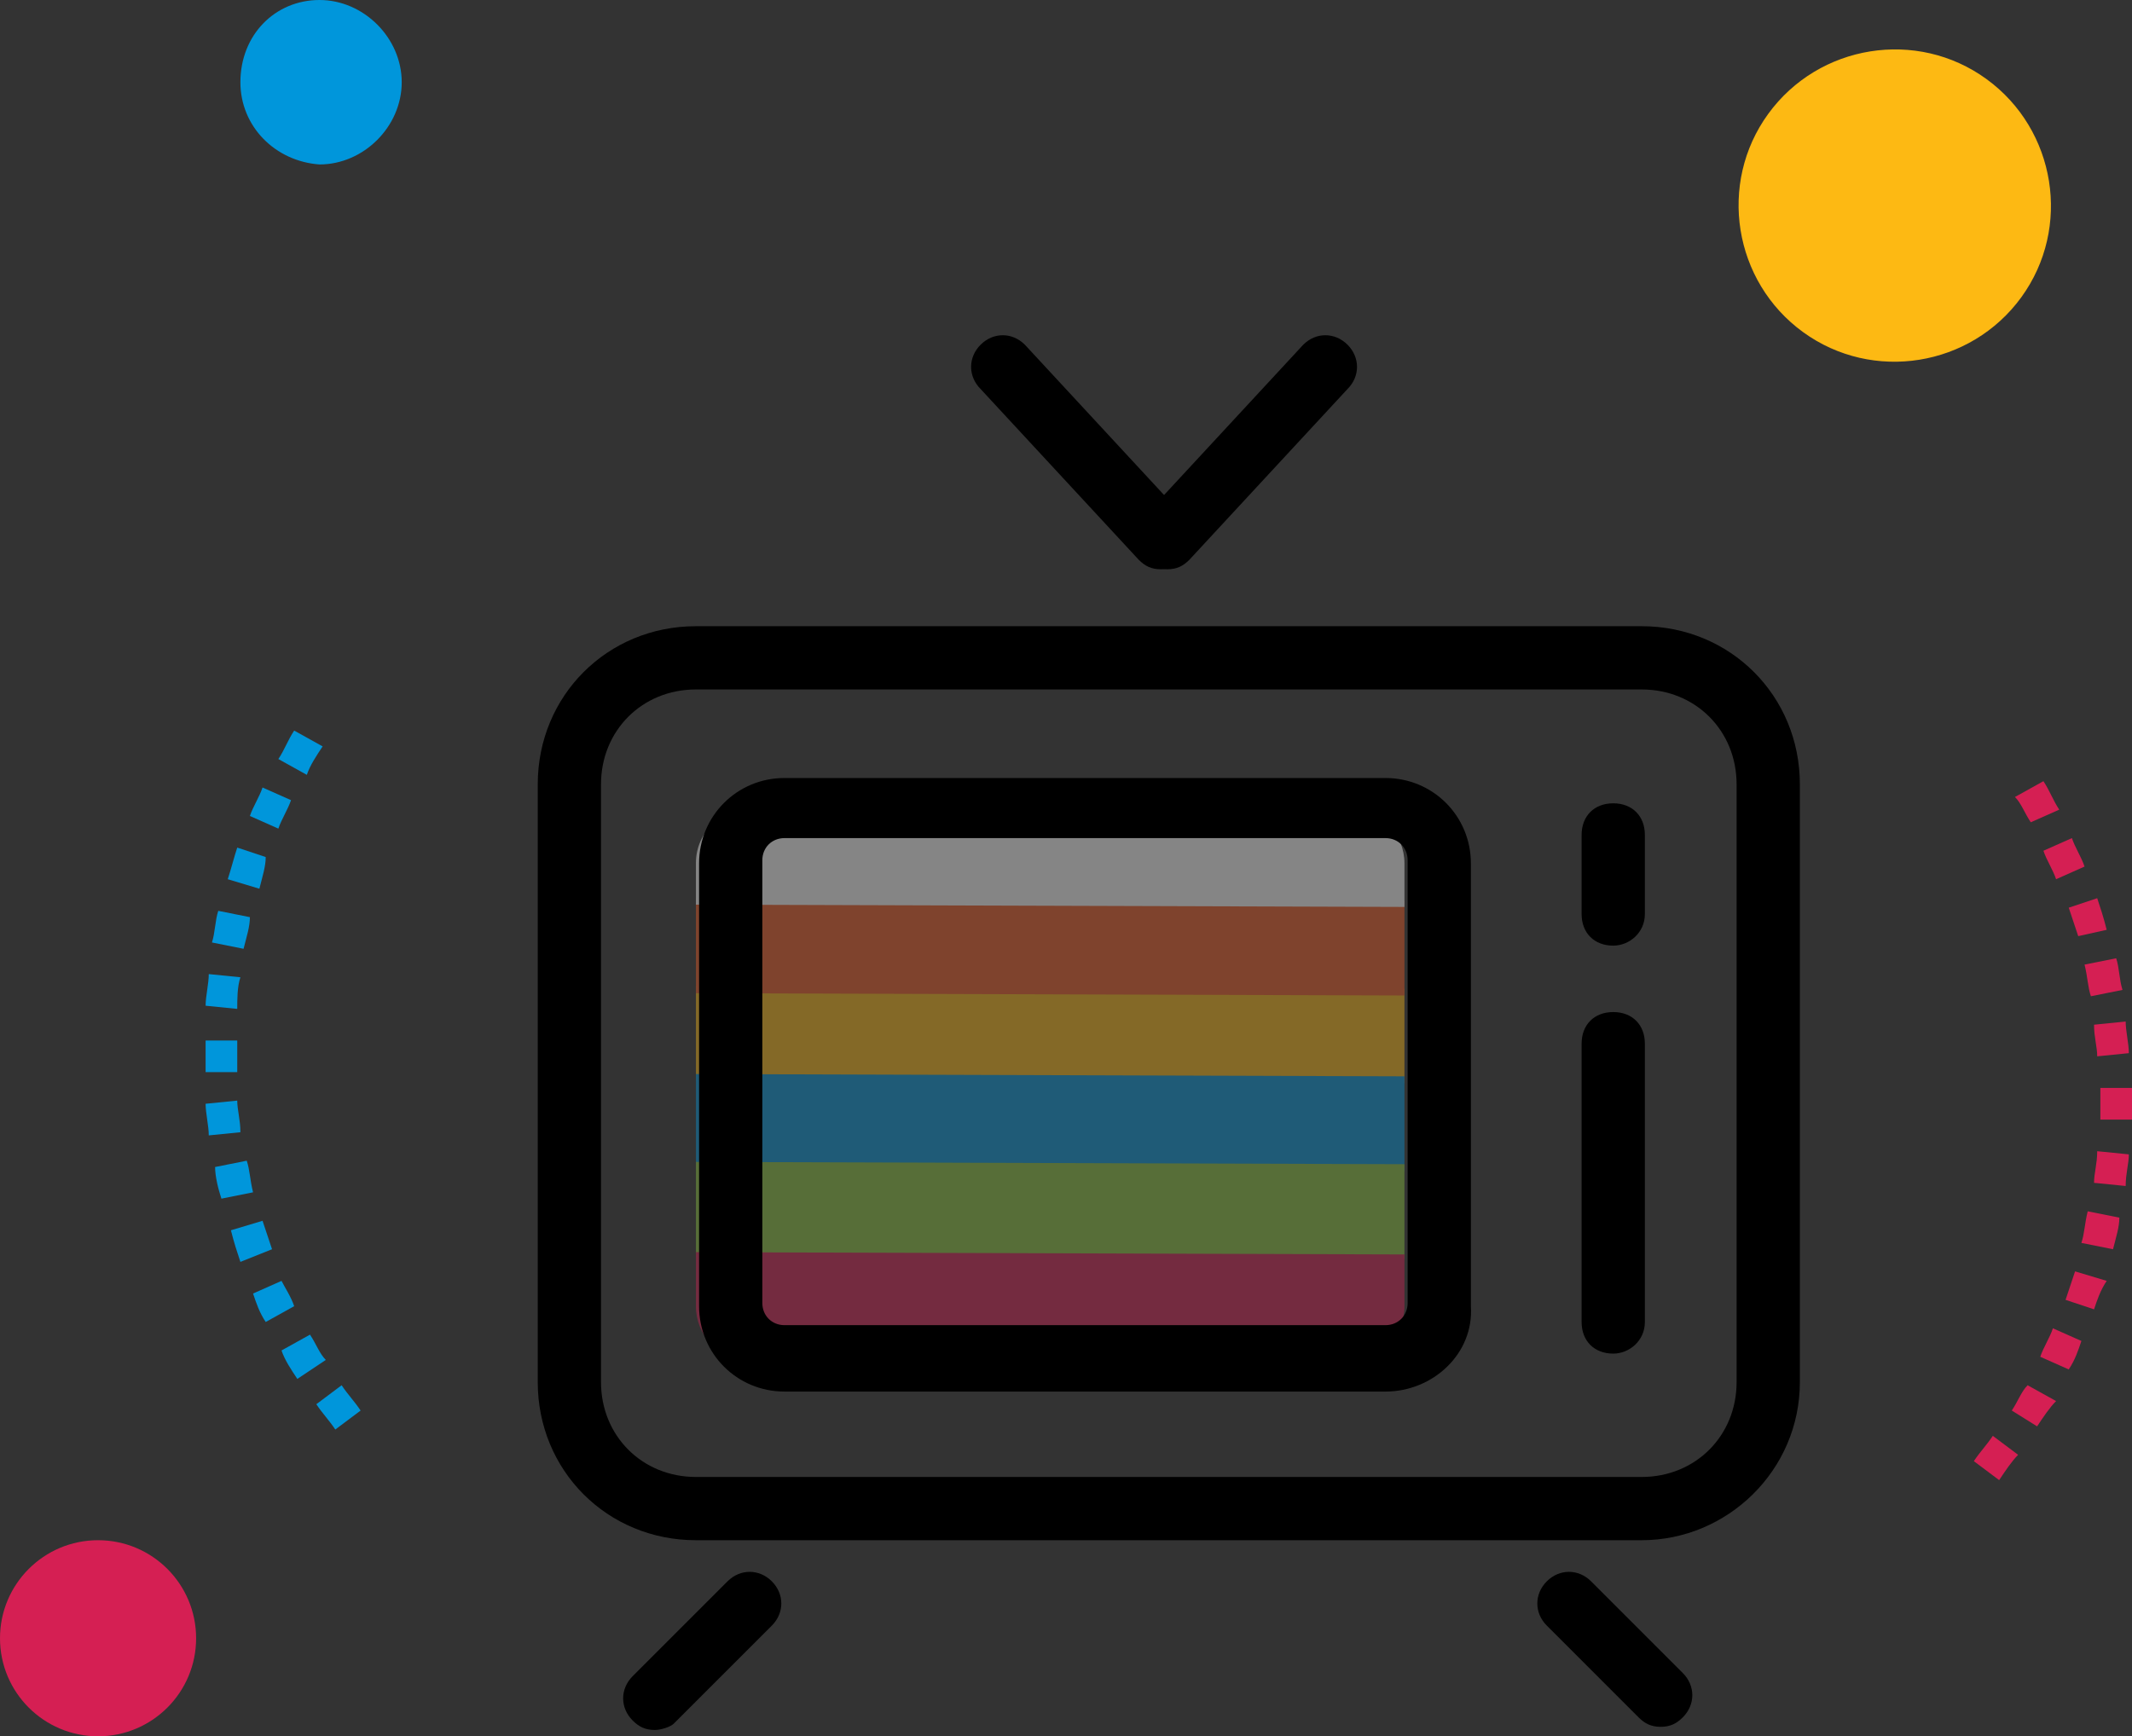 <?xml version="1.0" encoding="utf-8"?>
<!-- Generator: Adobe Illustrator 22.1.0, SVG Export Plug-In . SVG Version: 6.00 Build 0)  -->
<svg version="1.1" id="Layer_1" xmlns="http://www.w3.org/2000/svg" xmlns:xlink="http://www.w3.org/1999/xlink" x="0px" y="0px"
	 viewBox="0 0 67.4 54.9" style="enable-background:new 0 0 67.4 54.9;" xml:space="preserve">
<rect x="0" y="0" width="67.4" height="54.9" fill="#333333" stroke="none"/>
<style type="text/css">
	.st0{opacity:0.4;}
	.st1{clip-path:url(#SVGID_2_);}
	.st2{fill:#FDB913;}
	.st3{fill:#F15A22;}
	.st4{fill:#FFFFFF;}
	.st5{fill:#0096DB;}
	.st6{fill:#8BC53F;}
	.st7{fill:#D51F53;}
</style>
<g>
	<g class="st0">
		<defs>
			<path id="SVGID_1_" class="st0" d="M42.7,43h-19c-1,0-1.7-0.8-1.7-1.7v-14c0-1,0.8-1.7,1.7-1.7h19c1,0,1.7,0.8,1.7,1.7v14
				C44.4,42.2,43.7,43,42.7,43z"/>
		</defs>
		<clipPath id="SVGID_2_">
			<use xlink:href="#SVGID_1_"  style="overflow:visible;"/>
		</clipPath>
		<g class="st1">
			
				<rect x="37.3" y="14.4" transform="matrix(3.223899e-03 -1 1 3.223899e-03 5.943 71.43)" class="st2" width="3" height="36.7"/>
		</g>
		<g class="st1">
			
				<rect x="37.3" y="11.6" transform="matrix(3.223899e-03 -1 1 3.223899e-03 8.738 68.662)" class="st3" width="3" height="36.7"/>
		</g>
		<g class="st1">
			
				<rect x="36.2" y="8.8" transform="matrix(3.223899e-03 -1 1 3.223899e-03 10.411 64.767)" class="st4" width="3" height="36.7"/>
		</g>
		<g class="st1">
			
				<rect x="37.3" y="17.2" transform="matrix(3.223899e-03 -1 1 3.223899e-03 3.148 74.2)" class="st5" width="3" height="36.7"/>
		</g>
		<g class="st1">
			<rect x="37.3" y="20" transform="matrix(3.223899e-03 -1 1 3.223899e-03 0.353 76.969)" class="st6" width="3" height="36.7"/>
		</g>
		<g class="st1">
			
				<rect x="36.1" y="22.8" transform="matrix(3.223899e-03 -1 1 3.223899e-03 -3.567 78.61)" class="st7" width="3" height="36.7"/>
		</g>
	</g>
	<path class="st2" d="M63.9,9.4c-1.6,2.2-4.7,2.7-6.9,1.1c-2.2-1.6-2.7-4.7-1.1-6.9c1.6-2.2,4.7-2.7,6.9-1.1
		C65,4.1,65.5,7.2,63.9,9.4z"/>
	<path class="st5" d="M7.6,2.6C7.6,1.1,8.7,0,10.1,0c1.4,0,2.6,1.2,2.6,2.6c0,1.4-1.2,2.6-2.6,2.6C8.7,5.1,7.6,4,7.6,2.6z"/>
	<circle class="st7" cx="3.1" cy="51.8" r="3.1"/>
	<g>
		<path class="st5" d="M10.6,45.2c-0.2-0.3-0.4-0.5-0.6-0.8l0.8-0.6c0.2,0.3,0.4,0.5,0.6,0.8L10.6,45.2z M9.4,43.6
			c-0.2-0.3-0.4-0.6-0.5-0.9l0.9-0.5c0.2,0.3,0.3,0.6,0.5,0.8L9.4,43.6z M8.4,41.8c-0.2-0.3-0.3-0.6-0.4-0.9l0.9-0.4
			C9,40.7,9.2,41,9.3,41.3L8.4,41.8z M7.6,39.9c-0.1-0.3-0.2-0.6-0.3-1l1-0.3c0.1,0.3,0.2,0.6,0.3,0.9L7.6,39.9z M7,37.9
			c-0.1-0.3-0.2-0.7-0.2-1l1-0.2c0.1,0.3,0.1,0.6,0.2,1L7,37.9z M6.6,35.9c0-0.3-0.1-0.7-0.1-1l1-0.1c0,0.3,0.1,0.6,0.1,1L6.6,35.9z
			 M6.5,33.9c0-0.2,0-0.4,0-0.6l0-0.4l1,0l0,0.4c0,0.2,0,0.4,0,0.6L6.5,33.9z M7.5,31.9l-1-0.1c0-0.3,0.1-0.7,0.1-1l1,0.1
			C7.5,31.2,7.5,31.6,7.5,31.9z M7.7,30l-1-0.2c0.1-0.3,0.1-0.7,0.2-1l1,0.2C7.9,29.3,7.8,29.6,7.7,30z M8.2,28.1l-1-0.3
			c0.1-0.3,0.2-0.7,0.3-1l0.9,0.3C8.4,27.4,8.3,27.7,8.2,28.1z M8.8,26.2l-0.9-0.4c0.1-0.3,0.3-0.6,0.4-0.9l0.9,0.4
			C9.1,25.6,8.9,25.9,8.8,26.2z M9.7,24.5L8.8,24c0.2-0.3,0.3-0.6,0.5-0.9l0.9,0.5C10,23.9,9.8,24.2,9.7,24.5z"/>
	</g>
	<g>
		<path class="st7" d="M63.2,46.8l-0.8-0.6c0.2-0.3,0.4-0.5,0.6-0.8l0.8,0.6C63.6,46.2,63.4,46.5,63.2,46.8z M64.4,45.1l-0.8-0.5
			c0.2-0.3,0.3-0.6,0.5-0.8l0.9,0.5C64.8,44.5,64.6,44.8,64.4,45.1z M65.4,43.3l-0.9-0.4c0.1-0.3,0.3-0.6,0.4-0.9l0.9,0.4
			C65.7,42.7,65.6,43,65.4,43.3z M66.2,41.4l-0.9-0.3c0.1-0.3,0.2-0.6,0.3-0.9l1,0.3C66.4,40.8,66.3,41.1,66.2,41.4z M66.8,39.5
			l-1-0.2c0.1-0.3,0.1-0.6,0.2-1l1,0.2C67,38.8,66.9,39.1,66.8,39.5z M67.2,37.5l-1-0.1c0-0.3,0.1-0.6,0.1-1l1,0.1
			C67.3,36.8,67.2,37.1,67.2,37.5z M67.4,35.4l-1,0c0-0.2,0-0.4,0-0.6l0-0.4l1,0l0,0.4C67.4,35,67.4,35.2,67.4,35.4z M66.3,33.4
			c0-0.3-0.1-0.6-0.1-1l1-0.1c0,0.3,0.1,0.7,0.1,1L66.3,33.4z M66.1,31.5c-0.1-0.3-0.1-0.6-0.2-1l1-0.2c0.1,0.3,0.1,0.7,0.2,1
			L66.1,31.5z M65.7,29.6c-0.1-0.3-0.2-0.6-0.3-0.9l0.9-0.3c0.1,0.3,0.2,0.6,0.3,1L65.7,29.6z M65,27.8c-0.1-0.3-0.3-0.6-0.4-0.9
			l0.9-0.4c0.1,0.3,0.3,0.6,0.4,0.9L65,27.8z M64.2,26c-0.2-0.3-0.3-0.6-0.5-0.8l0.9-0.5c0.2,0.3,0.3,0.6,0.5,0.9L64.2,26z"/>
	</g>
	<g>
		<path d="M20.7,54.7c-0.3,0-0.5-0.1-0.7-0.3c-0.4-0.4-0.4-1,0-1.4L23,50c0.4-0.4,1-0.4,1.4,0s0.4,1,0,1.4l-3.1,3.1
			C21.2,54.6,20.9,54.7,20.7,54.7z"/>
	</g>
	<g>
		<path d="M52.5,54.6c-0.3,0-0.5-0.1-0.7-0.3l-2.9-2.9c-0.4-0.4-0.4-1,0-1.4s1-0.4,1.4,0l2.9,2.9c0.4,0.4,0.4,1,0,1.4
			C53,54.5,52.8,54.6,52.5,54.6z"/>
	</g>
	<g>
		<path d="M51.9,48.7H22c-2.8,0-5-2.2-5-5V24.8c0-2.8,2.2-5,5-5h29.9c2.8,0,5,2.2,5,5v18.9C56.9,46.5,54.6,48.7,51.9,48.7z M22,21.8
			c-1.7,0-3,1.3-3,3v18.9c0,1.7,1.3,3,3,3h29.9c1.7,0,3-1.3,3-3V24.8c0-1.7-1.3-3-3-3H22z"/>
	</g>
	<g>
		<g>
			<path d="M36.7,18c-0.3,0-0.5-0.1-0.7-0.3l-5-5.4c-0.4-0.4-0.4-1,0-1.4c0.4-0.4,1-0.4,1.4,0l5,5.4c0.4,0.4,0.4,1,0,1.4
				C37.2,17.9,36.9,18,36.7,18z"/>
		</g>
		<g>
			<path d="M36.9,18c-0.2,0-0.5-0.1-0.7-0.3c-0.4-0.4-0.4-1,0-1.4l5-5.4c0.4-0.4,1-0.4,1.4,0c0.4,0.4,0.4,1,0,1.4l-5,5.4
				C37.4,17.9,37.2,18,36.9,18z"/>
		</g>
	</g>
	<g>
		<path d="M43.8,44h-19c-1.5,0-2.7-1.2-2.7-2.7v-14c0-1.5,1.2-2.7,2.7-2.7h19c1.5,0,2.7,1.2,2.7,2.7v14C46.6,42.8,45.3,44,43.8,44z
			 M24.8,26.5c-0.4,0-0.7,0.3-0.7,0.7v14c0,0.4,0.3,0.7,0.7,0.7h19c0.4,0,0.7-0.3,0.7-0.7v-14c0-0.4-0.3-0.7-0.7-0.7H24.8z"/>
	</g>
	<g>
		<path d="M51,42.8c-0.6,0-1-0.4-1-1V33c0-0.6,0.4-1,1-1s1,0.4,1,1v8.8C52,42.4,51.5,42.8,51,42.8z"/>
	</g>
	<g>
		<path d="M51,29.9c-0.6,0-1-0.4-1-1v-2.5c0-0.6,0.4-1,1-1s1,0.4,1,1v2.5C52,29.5,51.5,29.9,51,29.9z"/>
	</g>
</g>
</svg>
